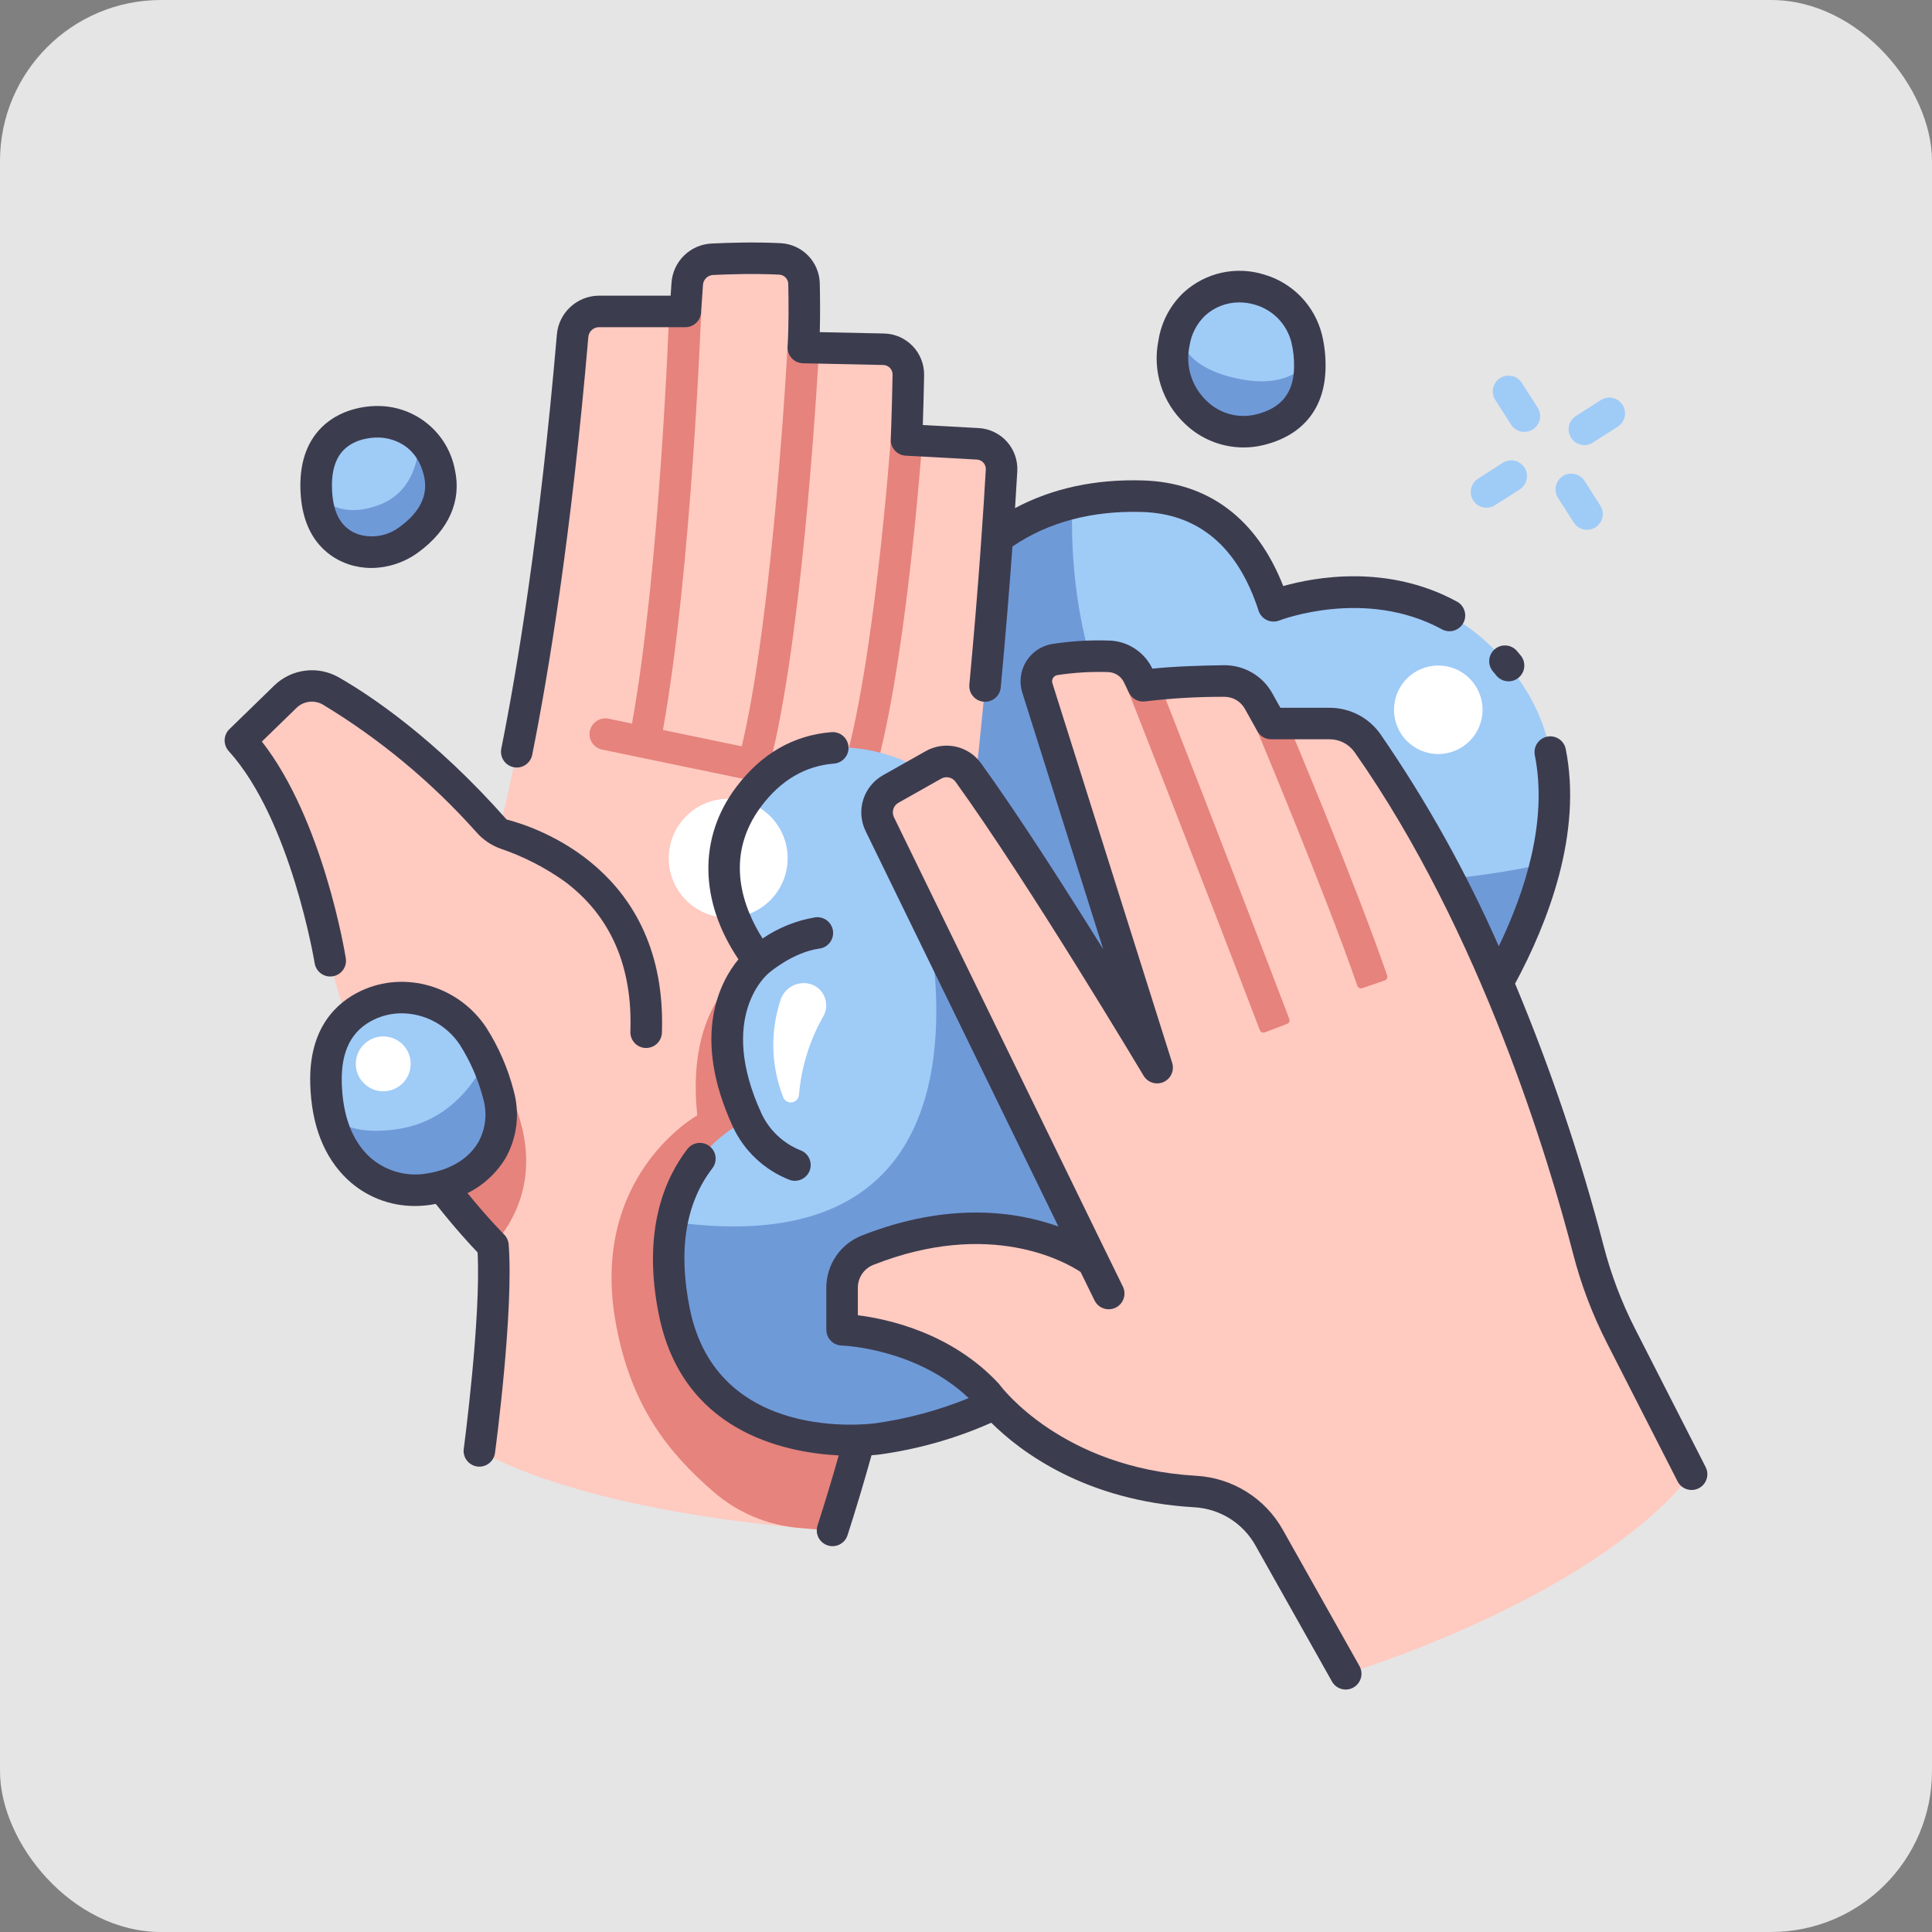 <svg width="60" height="60" viewBox="0 0 60 60" fill="none" xmlns="http://www.w3.org/2000/svg">
<rect x="0" y="0" width="60" height="60" fill="#808080" stroke="none"/>
<rect width="60" height="60" rx="5" fill="#E5E5E5"/>
<path d="M30.077 18.97L33.303 15.629C34.012 15.46 34.739 15.387 35.467 15.412C37.909 15.48 39.034 17.215 39.552 18.817C39.552 18.817 44.48 16.851 47.358 21.379C48.437 23.077 48.433 25.03 48.006 26.809L45.283 31.34L35.111 33.955L30.077 18.97Z" fill="#9FCBF7"/>
<path d="M45.411 32.254C45.411 32.254 47.29 29.78 48.003 26.82C33.507 29.968 33.197 18.237 33.303 15.63C30.39 16.343 29.33 18.543 29.33 18.543L28.145 22.859L35.763 35.893L45.411 32.254Z" fill="#6F9AD8"/>
<path d="M31.104 14.612C30.977 16.864 30.525 23.691 29.389 31.371L25.856 47.529C25.856 47.529 18.732 47.16 14.889 45.055C14.889 45.055 15.468 40.738 15.31 38.685L12.318 34.787C11.46 33.375 10.651 31.672 10.257 29.838C10.257 29.838 9.52 25.261 7.467 22.998L8.864 21.638C9.047 21.459 9.285 21.345 9.539 21.313C9.793 21.282 10.051 21.333 10.273 21.461C11.32 22.059 13.275 23.382 15.469 25.893C15.469 25.893 16.884 20.912 17.784 10.424C17.801 10.219 17.895 10.028 18.047 9.889C18.198 9.75 18.396 9.673 18.602 9.672H21.285L21.343 8.818C21.356 8.617 21.442 8.428 21.586 8.287C21.729 8.146 21.919 8.063 22.12 8.053C22.669 8.026 23.457 8.004 24.22 8.042C24.419 8.051 24.607 8.135 24.746 8.277C24.885 8.419 24.965 8.608 24.97 8.807C24.982 9.367 24.988 10.158 24.948 10.794L27.444 10.848C27.651 10.852 27.848 10.938 27.992 11.088C28.135 11.237 28.214 11.438 28.21 11.645C28.199 12.196 28.181 12.958 28.152 13.664L30.365 13.785C30.468 13.791 30.569 13.816 30.662 13.861C30.755 13.906 30.838 13.968 30.906 14.045C30.975 14.122 31.028 14.211 31.062 14.309C31.096 14.406 31.11 14.509 31.104 14.612Z" fill="#FFCAC0"/>
<path d="M40.58 10.511C40.195 8.975 38.259 8.374 37.093 9.445C36.867 9.654 36.693 9.913 36.586 10.201C36.586 10.201 36.415 12.037 38.631 12.351C39.882 12.528 40.676 11.234 40.676 11.234C40.671 10.99 40.639 10.748 40.58 10.511Z" fill="#9FCBF7"/>
<path d="M27.856 32.835L23.569 29.839C23.569 29.839 21.246 30.768 21.654 34.639C21.654 34.639 18.284 36.515 19.128 41.113C19.591 43.64 20.721 45.091 22.183 46.35C22.921 46.981 23.837 47.366 24.805 47.45C25.46 47.509 25.856 47.529 25.856 47.529C27.135 43.572 28.117 39.06 28.867 34.652L27.856 32.835Z" fill="#E5837C"/>
<path d="M11.752 13.102C11.752 13.102 9.703 12.981 9.824 15.271C9.825 15.292 9.826 15.312 9.828 15.332C9.828 15.332 10.714 16.894 12.274 16.083C13.835 15.272 13.027 13.586 13.027 13.586C12.669 13.285 12.22 13.114 11.752 13.102Z" fill="#9FCBF7"/>
<path d="M27.08 24.311L26.146 24.017C27.141 20.852 27.659 13.702 27.664 13.63L28.642 13.691C28.62 13.989 28.11 21.035 27.08 24.311Z" fill="#E5837C"/>
<path d="M25.476 23.684L23.995 23.377C24.984 19.207 25.42 11.159 25.438 10.805L24.459 10.768C24.454 10.854 24.009 19.101 23.036 23.178L20.587 22.67C21.476 17.737 21.774 9.747 21.777 9.666L20.783 9.672C20.78 9.753 20.501 17.609 19.628 22.472L18.898 22.32C18.77 22.294 18.638 22.319 18.529 22.391C18.421 22.462 18.345 22.573 18.319 22.701C18.292 22.828 18.318 22.96 18.389 23.069C18.46 23.177 18.572 23.253 18.699 23.279L25.278 24.643C25.405 24.669 25.537 24.644 25.646 24.572C25.754 24.501 25.83 24.39 25.857 24.262C25.883 24.135 25.858 24.003 25.786 23.894C25.715 23.786 25.604 23.71 25.476 23.684L25.476 23.684Z" fill="#E5837C"/>
<path d="M47.341 13.413C47.259 13.414 47.178 13.393 47.106 13.353C47.034 13.314 46.973 13.257 46.928 13.188L46.437 12.42C46.402 12.365 46.379 12.305 46.367 12.242C46.356 12.178 46.358 12.114 46.371 12.051C46.385 11.988 46.411 11.928 46.448 11.876C46.485 11.823 46.531 11.778 46.586 11.743C46.64 11.709 46.7 11.685 46.763 11.674C46.827 11.662 46.892 11.664 46.954 11.677C47.017 11.691 47.077 11.717 47.13 11.754C47.182 11.791 47.227 11.838 47.262 11.892L47.753 12.66C47.801 12.734 47.827 12.819 47.83 12.907C47.833 12.995 47.812 13.081 47.77 13.159C47.728 13.236 47.666 13.3 47.591 13.345C47.515 13.389 47.429 13.413 47.341 13.413V13.413Z" fill="#9FCBF7"/>
<path d="M49.287 16.453C49.205 16.453 49.123 16.432 49.051 16.392C48.979 16.353 48.918 16.296 48.874 16.227L48.383 15.459C48.314 15.349 48.292 15.217 48.32 15.092C48.349 14.966 48.425 14.857 48.534 14.787C48.643 14.718 48.774 14.694 48.9 14.721C49.026 14.748 49.137 14.823 49.207 14.931L49.699 15.699C49.746 15.773 49.773 15.858 49.776 15.946C49.779 16.034 49.758 16.121 49.716 16.198C49.674 16.275 49.612 16.339 49.536 16.384C49.461 16.429 49.374 16.452 49.287 16.452V16.453Z" fill="#9FCBF7"/>
<path d="M49.204 13.822C49.098 13.822 48.995 13.788 48.911 13.725C48.826 13.661 48.764 13.572 48.734 13.47C48.704 13.369 48.708 13.26 48.745 13.161C48.783 13.062 48.851 12.977 48.94 12.92L49.708 12.429C49.762 12.393 49.823 12.368 49.886 12.356C49.95 12.344 50.016 12.345 50.079 12.358C50.143 12.372 50.203 12.398 50.256 12.434C50.31 12.472 50.355 12.519 50.39 12.573C50.425 12.628 50.449 12.689 50.46 12.753C50.471 12.817 50.47 12.883 50.455 12.946C50.441 13.009 50.414 13.069 50.377 13.122C50.339 13.175 50.291 13.219 50.236 13.254L49.468 13.745C49.389 13.796 49.298 13.822 49.204 13.822Z" fill="#9FCBF7"/>
<path d="M46.165 15.768C46.059 15.768 45.956 15.733 45.871 15.67C45.786 15.607 45.724 15.517 45.695 15.416C45.665 15.314 45.669 15.206 45.706 15.106C45.743 15.007 45.811 14.923 45.901 14.866L46.669 14.374C46.723 14.339 46.783 14.316 46.846 14.305C46.91 14.293 46.975 14.294 47.037 14.308C47.1 14.322 47.16 14.348 47.212 14.385C47.265 14.422 47.31 14.468 47.345 14.523C47.379 14.577 47.403 14.637 47.414 14.7C47.426 14.764 47.424 14.829 47.411 14.891C47.397 14.954 47.371 15.014 47.334 15.066C47.297 15.119 47.251 15.164 47.196 15.199L46.428 15.69C46.35 15.741 46.258 15.768 46.165 15.768Z" fill="#9FCBF7"/>
<path d="M28.998 24.104C28.998 24.104 25.523 21.735 23.26 24.735C21.898 26.54 22.555 28.516 23.57 29.839C23.57 29.839 21.628 31.368 23.207 34.79C23.207 34.79 21.344 35.523 20.875 37.945C21.64 40.184 24.029 41.872 27.012 44.124C27.012 44.124 32.779 43.204 33.726 37.993L28.998 24.104Z" fill="#9FCBF7"/>
<path d="M20.875 37.945C20.714 38.871 20.737 39.821 20.943 40.738C21.89 45.423 27.26 44.686 27.26 44.686C27.26 44.686 33.998 43.949 34.945 38.738L32.56 32.871L28.356 26.654C28.356 26.654 32.512 39.58 20.875 37.945Z" fill="#6F9AD8"/>
<path d="M27.322 25.596L33.943 39.175C33.943 39.175 31.267 37.127 26.953 38.824C26.718 38.916 26.516 39.076 26.373 39.284C26.23 39.492 26.153 39.738 26.153 39.991V41.299C26.153 41.299 28.852 41.358 30.66 43.306C30.66 43.306 32.628 46.068 37.124 46.323C37.597 46.351 38.055 46.498 38.456 46.749C38.857 47.001 39.188 47.349 39.419 47.762L41.793 51.982C41.793 51.982 49.347 49.739 52.535 45.784L50.342 41.489C49.907 40.637 49.568 39.741 49.328 38.815C48.579 35.916 46.446 28.739 42.468 23.08C42.336 22.892 42.16 22.738 41.955 22.633C41.751 22.527 41.524 22.472 41.294 22.472H39.475L39.084 21.77C38.978 21.581 38.823 21.423 38.635 21.314C38.447 21.205 38.233 21.149 38.015 21.152C37.175 21.151 36.335 21.201 35.5 21.3L35.348 20.982C35.264 20.808 35.135 20.661 34.974 20.556C34.813 20.45 34.626 20.392 34.433 20.385C33.872 20.366 33.311 20.399 32.756 20.484C32.66 20.5 32.568 20.537 32.486 20.591C32.405 20.646 32.337 20.717 32.285 20.801C32.234 20.884 32.201 20.978 32.189 21.075C32.177 21.172 32.187 21.271 32.216 21.364C32.762 23.097 34.241 27.786 35.779 32.66C35.784 32.674 35.783 32.69 35.777 32.703C35.771 32.717 35.76 32.728 35.746 32.735C35.732 32.741 35.717 32.742 35.702 32.737C35.688 32.733 35.675 32.723 35.668 32.71C34.796 31.263 31.99 26.649 30.07 23.992C29.951 23.826 29.774 23.711 29.575 23.668C29.375 23.625 29.167 23.656 28.989 23.757L27.661 24.506C27.476 24.61 27.338 24.781 27.275 24.983C27.212 25.186 27.229 25.405 27.322 25.596Z" fill="#FFCAC0"/>
<path d="M39.125 31.992C37.277 27.146 35.021 21.416 34.998 21.36C35.334 21.291 35.673 21.251 36.015 21.238C36.038 21.295 38.192 26.795 40.04 31.643C40.046 31.658 40.048 31.674 40.048 31.689C40.047 31.705 40.044 31.721 40.037 31.735C40.031 31.75 40.021 31.763 40.01 31.774C39.998 31.784 39.984 31.793 39.97 31.798L39.28 32.061C39.25 32.072 39.217 32.072 39.188 32.059C39.16 32.046 39.137 32.022 39.125 31.992Z" fill="#E5837C"/>
<path d="M42.154 30.614C41.135 27.67 38.967 22.511 38.946 22.461L40.002 22.471C40.023 22.522 42.054 27.33 43.08 30.296C43.085 30.311 43.087 30.327 43.086 30.343C43.085 30.358 43.081 30.374 43.074 30.388C43.067 30.402 43.057 30.415 43.045 30.425C43.033 30.436 43.02 30.443 43.005 30.448L42.306 30.688C42.291 30.693 42.276 30.695 42.26 30.694C42.244 30.693 42.229 30.689 42.215 30.682C42.2 30.676 42.188 30.666 42.177 30.654C42.167 30.642 42.159 30.629 42.154 30.614Z" fill="#E5837C"/>
<path d="M14.695 32.187L12.63 35.285C13.41 36.504 14.307 37.643 15.31 38.686C17.945 35.681 14.695 32.187 14.695 32.187Z" fill="#E5837C"/>
<path d="M14.696 32.186C13.983 31.109 12.589 30.666 11.42 31.217C10.714 31.549 10.084 32.239 10.125 33.65C10.132 33.983 10.172 34.315 10.244 34.64C10.244 34.64 11.277 36.415 13.466 35.677C15.654 34.939 15.094 32.913 15.094 32.913C14.981 32.661 14.847 32.418 14.696 32.186Z" fill="#9FCBF7"/>
<path d="M10.984 17.063C11.275 17.153 11.583 17.172 11.883 17.119C12.183 17.065 12.466 16.941 12.708 16.756C13.24 16.367 13.868 15.681 13.65 14.698C13.568 14.269 13.349 13.879 13.026 13.586C13.002 14.405 12.738 15.325 11.757 15.687C10.801 16.04 10.197 15.732 9.829 15.331C9.906 16.431 10.452 16.885 10.984 17.063Z" fill="#6F9AD8"/>
<path d="M39.087 13.356C39.814 13.19 40.66 12.716 40.677 11.413C40.678 11.352 40.676 11.293 40.674 11.234C40.256 11.682 39.61 11.965 38.612 11.791C37.078 11.523 36.65 10.814 36.587 10.202C36.53 10.35 36.487 10.504 36.459 10.66C36.379 11.046 36.4 11.446 36.518 11.822C36.637 12.198 36.851 12.538 37.138 12.808C37.391 13.055 37.702 13.235 38.043 13.331C38.383 13.427 38.743 13.435 39.087 13.356Z" fill="#6F9AD8"/>
<path d="M15.095 32.913C14.684 33.749 13.861 34.846 12.325 35.068C11.204 35.23 10.586 34.975 10.246 34.639C10.37 35.26 10.677 35.83 11.127 36.274C11.414 36.54 11.758 36.737 12.132 36.852C12.506 36.967 12.901 36.996 13.287 36.936C13.996 36.834 14.823 36.493 15.276 35.724C15.423 35.464 15.516 35.177 15.551 34.881C15.586 34.584 15.562 34.284 15.48 33.997C15.381 33.626 15.252 33.263 15.095 32.913Z" fill="#6F9AD8"/>
<path d="M44.667 23.417C45.426 23.417 46.042 22.802 46.042 22.043C46.042 21.283 45.426 20.668 44.667 20.668C43.908 20.668 43.292 21.283 43.292 22.043C43.292 22.802 43.908 23.417 44.667 23.417Z" fill="white"/>
<path d="M22.615 28.5C23.635 28.5 24.461 27.673 24.461 26.654C24.461 25.634 23.635 24.808 22.615 24.808C21.595 24.808 20.769 25.634 20.769 26.654C20.769 27.673 21.595 28.5 22.615 28.5Z" fill="white"/>
<path d="M11.902 33.891C12.373 33.891 12.754 33.509 12.754 33.038C12.754 32.568 12.373 32.187 11.902 32.187C11.432 32.187 11.05 32.568 11.05 33.038C11.05 33.509 11.432 33.891 11.902 33.891Z" fill="white"/>
<path d="M25.078 30.54C25.188 30.558 25.291 30.601 25.381 30.667C25.47 30.733 25.542 30.82 25.59 30.919C25.639 31.019 25.662 31.129 25.659 31.24C25.656 31.351 25.626 31.459 25.572 31.556C25.145 32.305 24.886 33.138 24.813 33.997C24.81 34.055 24.787 34.11 24.748 34.153C24.709 34.197 24.657 34.225 24.599 34.234C24.542 34.243 24.483 34.232 24.433 34.203C24.382 34.174 24.343 34.129 24.323 34.075C23.944 33.109 23.914 32.041 24.24 31.057C24.295 30.885 24.41 30.738 24.564 30.644C24.718 30.549 24.9 30.512 25.078 30.54Z" fill="white"/>
<path d="M46.421 20.161C46.372 20.203 46.332 20.254 46.302 20.311C46.273 20.368 46.255 20.431 46.25 20.495C46.245 20.559 46.252 20.623 46.272 20.684C46.291 20.746 46.323 20.802 46.365 20.851C46.399 20.892 46.434 20.934 46.468 20.977C46.55 21.078 46.668 21.142 46.797 21.156C46.861 21.163 46.926 21.157 46.988 21.139C47.049 21.121 47.107 21.09 47.157 21.05C47.207 21.01 47.248 20.96 47.279 20.903C47.31 20.847 47.33 20.785 47.336 20.721C47.343 20.657 47.337 20.592 47.319 20.531C47.301 20.469 47.271 20.411 47.23 20.361C47.191 20.312 47.151 20.265 47.111 20.218C47.027 20.119 46.907 20.057 46.778 20.047C46.648 20.036 46.52 20.077 46.421 20.161Z" fill="#3C3C4F"/>
<path d="M15.952 23.826C16.015 23.839 16.08 23.839 16.143 23.827C16.206 23.814 16.266 23.79 16.319 23.754C16.373 23.718 16.419 23.672 16.454 23.619C16.49 23.566 16.515 23.506 16.528 23.443C17.03 20.937 17.74 16.652 18.271 10.464C18.278 10.382 18.316 10.305 18.377 10.249C18.438 10.193 18.518 10.161 18.601 10.161H21.285C21.409 10.161 21.528 10.113 21.619 10.029C21.71 9.944 21.765 9.828 21.773 9.704L21.831 8.849C21.836 8.768 21.871 8.692 21.928 8.635C21.986 8.578 22.063 8.545 22.144 8.54C22.665 8.515 23.444 8.492 24.195 8.529C24.27 8.532 24.342 8.563 24.395 8.616C24.448 8.67 24.478 8.741 24.48 8.816C24.492 9.362 24.498 10.142 24.459 10.761C24.454 10.827 24.463 10.893 24.485 10.956C24.508 11.018 24.542 11.075 24.587 11.123C24.631 11.172 24.685 11.211 24.745 11.238C24.806 11.266 24.871 11.28 24.937 11.282L27.433 11.335C27.51 11.337 27.584 11.37 27.638 11.425C27.692 11.482 27.721 11.556 27.72 11.634C27.71 12.157 27.692 12.93 27.663 13.643C27.657 13.771 27.703 13.896 27.79 13.991C27.876 14.086 27.997 14.144 28.125 14.151L30.338 14.272C30.377 14.274 30.414 14.284 30.449 14.301C30.484 14.317 30.515 14.341 30.541 14.369C30.567 14.398 30.586 14.432 30.599 14.468C30.612 14.505 30.617 14.543 30.615 14.582C30.549 15.737 30.396 18.14 30.105 21.252C30.098 21.316 30.104 21.381 30.122 21.444C30.14 21.506 30.171 21.564 30.212 21.614C30.253 21.665 30.304 21.706 30.361 21.737C30.419 21.767 30.481 21.786 30.546 21.792C30.611 21.798 30.676 21.791 30.738 21.772C30.8 21.753 30.857 21.721 30.907 21.679C30.957 21.637 30.997 21.586 31.027 21.528C31.057 21.471 31.075 21.407 31.08 21.343C31.238 19.647 31.356 18.163 31.442 16.972C32.553 16.217 33.904 15.856 35.452 15.899C37.221 15.948 38.443 16.979 39.086 18.965C39.106 19.028 39.14 19.087 39.184 19.137C39.228 19.188 39.282 19.228 39.343 19.257C39.404 19.285 39.469 19.301 39.536 19.303C39.603 19.305 39.67 19.294 39.732 19.269C39.758 19.259 42.396 18.244 44.78 19.544C44.836 19.575 44.898 19.594 44.962 19.601C45.026 19.608 45.09 19.602 45.152 19.584C45.214 19.565 45.271 19.535 45.321 19.495C45.371 19.455 45.413 19.405 45.444 19.348C45.475 19.292 45.494 19.23 45.501 19.166C45.508 19.102 45.502 19.037 45.484 18.976C45.466 18.914 45.435 18.856 45.395 18.806C45.355 18.756 45.305 18.715 45.248 18.684C43.083 17.503 40.821 17.927 39.852 18.201C39.033 16.109 37.529 14.977 35.48 14.92C33.997 14.878 32.671 15.168 31.523 15.78C31.553 15.322 31.576 14.937 31.593 14.637C31.602 14.47 31.579 14.302 31.523 14.144C31.468 13.986 31.382 13.841 31.271 13.716C31.159 13.591 31.024 13.49 30.873 13.418C30.722 13.345 30.559 13.303 30.392 13.294L28.659 13.2C28.678 12.63 28.691 12.065 28.699 11.653C28.705 11.316 28.577 10.991 28.344 10.748C28.111 10.505 27.791 10.364 27.454 10.357L25.459 10.315C25.474 9.783 25.468 9.22 25.459 8.795C25.45 8.473 25.32 8.167 25.095 7.936C24.87 7.706 24.566 7.569 24.244 7.552C23.453 7.513 22.639 7.536 22.096 7.563C21.775 7.579 21.471 7.712 21.242 7.938C21.013 8.163 20.875 8.464 20.854 8.784L20.827 9.182H18.601C18.273 9.184 17.958 9.308 17.717 9.53C17.475 9.751 17.325 10.055 17.295 10.381C16.768 16.524 16.065 20.77 15.568 23.251C15.543 23.378 15.569 23.51 15.641 23.618C15.713 23.726 15.825 23.801 15.952 23.826Z" fill="#3C3C4F"/>
<path d="M10.255 30.326C10.281 30.326 10.308 30.324 10.334 30.32C10.462 30.299 10.577 30.228 10.653 30.123C10.729 30.018 10.76 29.887 10.739 29.759C10.71 29.575 10.027 25.45 8.133 23.03L9.205 21.987C9.312 21.881 9.451 21.814 9.6 21.796C9.749 21.777 9.9 21.808 10.03 21.884C11.804 22.957 13.407 24.29 14.787 25.836C14.993 26.074 15.257 26.254 15.554 26.359C16.263 26.601 16.934 26.945 17.544 27.38C18.965 28.446 19.649 30.013 19.577 32.039C19.575 32.103 19.585 32.167 19.608 32.228C19.63 32.288 19.664 32.343 19.708 32.39C19.752 32.437 19.805 32.475 19.863 32.502C19.922 32.529 19.985 32.544 20.049 32.546C20.055 32.546 20.061 32.546 20.067 32.546C20.194 32.546 20.315 32.496 20.407 32.408C20.498 32.32 20.551 32.2 20.556 32.074C20.735 27.013 16.632 25.681 15.732 25.45C13.506 22.932 11.514 21.604 10.517 21.034C10.201 20.855 9.837 20.782 9.478 20.828C9.118 20.873 8.783 21.033 8.522 21.285L7.124 22.645C7.033 22.733 6.98 22.854 6.976 22.98C6.972 23.107 7.018 23.23 7.103 23.325C9.033 25.452 9.765 29.869 9.772 29.914C9.791 30.029 9.85 30.133 9.938 30.209C10.026 30.284 10.139 30.326 10.255 30.326Z" fill="#3C3C4F"/>
<path d="M25.896 23.714C25.961 23.71 26.024 23.693 26.082 23.663C26.14 23.634 26.191 23.594 26.233 23.545C26.276 23.496 26.308 23.439 26.328 23.378C26.348 23.316 26.356 23.251 26.35 23.186C26.345 23.122 26.327 23.059 26.297 23.002C26.268 22.944 26.227 22.893 26.177 22.851C26.128 22.809 26.07 22.778 26.009 22.759C25.947 22.739 25.882 22.733 25.817 22.738C24.639 22.834 23.647 23.406 22.867 24.439C21.683 26.009 21.716 27.985 22.933 29.792C22.378 30.464 21.453 32.145 22.754 34.978C23.104 35.739 23.736 36.335 24.517 36.64C24.577 36.663 24.641 36.673 24.706 36.67C24.77 36.668 24.834 36.653 24.892 36.625C24.951 36.598 25.004 36.56 25.047 36.512C25.091 36.465 25.125 36.409 25.147 36.348C25.169 36.288 25.179 36.223 25.176 36.159C25.173 36.094 25.157 36.031 25.13 35.973C25.102 35.914 25.064 35.862 25.016 35.818C24.968 35.775 24.912 35.742 24.851 35.72C24.327 35.508 23.901 35.108 23.657 34.599C23.656 34.596 23.654 34.594 23.653 34.591C23.652 34.589 23.651 34.586 23.65 34.583C22.267 31.585 23.809 30.273 23.872 30.222C23.875 30.22 23.877 30.216 23.881 30.214C23.884 30.211 23.888 30.209 23.891 30.206C23.898 30.2 24.629 29.572 25.444 29.459C25.508 29.451 25.57 29.431 25.627 29.399C25.683 29.366 25.732 29.323 25.772 29.272C25.811 29.22 25.84 29.162 25.857 29.099C25.873 29.036 25.877 28.971 25.869 28.907C25.86 28.842 25.838 28.78 25.805 28.725C25.772 28.669 25.728 28.62 25.676 28.581C25.624 28.543 25.565 28.515 25.502 28.499C25.439 28.483 25.374 28.48 25.31 28.49C24.727 28.588 24.172 28.812 23.683 29.146C23.112 28.249 22.445 26.625 23.65 25.029C24.253 24.229 25.009 23.786 25.896 23.714Z" fill="#3C3C4F"/>
<path d="M49.802 38.692C49.078 35.916 48.159 33.194 47.052 30.548C48.079 28.642 49.151 25.873 48.623 23.25C48.595 23.125 48.519 23.016 48.412 22.947C48.305 22.877 48.175 22.852 48.049 22.877C47.924 22.902 47.813 22.976 47.741 23.081C47.669 23.187 47.641 23.317 47.663 23.442C48.075 25.488 47.366 27.687 46.546 29.386C45.53 27.079 44.299 24.873 42.869 22.797C42.691 22.545 42.455 22.339 42.181 22.197C41.907 22.055 41.602 21.981 41.293 21.981H39.763L39.511 21.529C39.365 21.265 39.15 21.046 38.89 20.893C38.629 20.74 38.333 20.659 38.031 20.659H38.008C37.34 20.668 36.462 20.694 35.788 20.766C35.666 20.511 35.477 20.295 35.24 20.141C35.003 19.987 34.729 19.901 34.447 19.893C33.855 19.873 33.263 19.909 32.677 19.999C32.511 20.026 32.353 20.089 32.213 20.183C32.074 20.276 31.956 20.399 31.868 20.542C31.78 20.686 31.723 20.846 31.703 21.013C31.682 21.18 31.698 21.35 31.748 21.51C32.168 22.841 33.138 25.916 34.261 29.479C33.078 27.578 31.611 25.287 30.466 23.703C30.276 23.44 29.996 23.256 29.679 23.187C29.361 23.118 29.03 23.168 28.748 23.328L27.42 24.077C27.127 24.243 26.908 24.514 26.808 24.836C26.708 25.157 26.734 25.505 26.881 25.808L32.869 38.089C31.596 37.633 29.49 37.299 26.774 38.367C26.446 38.494 26.165 38.716 25.966 39.006C25.768 39.295 25.662 39.638 25.662 39.989V41.298C25.663 41.426 25.713 41.548 25.802 41.64C25.891 41.731 26.013 41.784 26.14 41.787C26.164 41.787 28.451 41.866 30.084 43.42C29.156 43.798 28.185 44.06 27.192 44.2C26.991 44.227 22.268 44.826 21.422 40.64C21.056 38.829 21.292 37.363 22.123 36.282C22.163 36.231 22.192 36.173 22.208 36.111C22.225 36.049 22.229 35.984 22.221 35.92C22.213 35.856 22.192 35.795 22.16 35.739C22.128 35.683 22.085 35.634 22.034 35.595C21.983 35.556 21.925 35.527 21.863 35.511C21.8 35.494 21.736 35.489 21.672 35.498C21.608 35.506 21.547 35.527 21.491 35.559C21.435 35.591 21.386 35.634 21.347 35.685C20.651 36.589 19.932 38.217 20.462 40.834C21.186 44.416 24.275 45.106 26.048 45.199C25.834 45.953 25.613 46.684 25.389 47.377C25.37 47.438 25.362 47.503 25.367 47.567C25.372 47.631 25.39 47.694 25.419 47.751C25.449 47.808 25.489 47.859 25.538 47.901C25.587 47.942 25.643 47.974 25.705 47.994C25.766 48.014 25.83 48.021 25.894 48.016C25.959 48.011 26.021 47.993 26.078 47.964C26.135 47.934 26.186 47.894 26.228 47.845C26.27 47.796 26.301 47.74 26.321 47.678C26.575 46.891 26.825 46.055 27.066 45.194C27.217 45.183 27.306 45.172 27.312 45.171C28.51 45.007 29.68 44.675 30.785 44.184C31.668 45.063 33.692 46.617 37.096 46.81C37.487 46.833 37.865 46.954 38.197 47.162C38.528 47.37 38.802 47.658 38.992 48.001L41.365 52.22C41.429 52.334 41.535 52.417 41.66 52.452C41.785 52.487 41.919 52.471 42.032 52.407C42.145 52.343 42.228 52.237 42.264 52.112C42.299 51.987 42.282 51.853 42.219 51.74L39.845 47.52C39.575 47.034 39.186 46.625 38.715 46.33C38.245 46.035 37.707 45.864 37.152 45.832C32.966 45.594 31.075 43.044 31.058 43.02C31.046 43.003 31.032 42.986 31.018 42.971C29.542 41.381 27.547 40.959 26.641 40.847V39.989C26.642 39.834 26.689 39.684 26.776 39.557C26.864 39.43 26.988 39.333 27.132 39.278C30.747 37.856 33.085 39.189 33.559 39.502L33.994 40.391C34.052 40.506 34.153 40.594 34.276 40.635C34.398 40.676 34.531 40.667 34.647 40.611C34.763 40.554 34.852 40.454 34.894 40.332C34.937 40.21 34.929 40.077 34.874 39.96L34.303 38.794L27.762 25.379C27.724 25.301 27.717 25.211 27.743 25.127C27.769 25.044 27.825 24.974 27.901 24.931L29.229 24.182C29.302 24.14 29.387 24.127 29.469 24.145C29.551 24.162 29.624 24.209 29.673 24.277C31.932 27.404 35.48 33.347 35.515 33.407C35.577 33.51 35.674 33.587 35.788 33.623C35.903 33.659 36.026 33.652 36.136 33.603C36.245 33.554 36.333 33.466 36.382 33.357C36.431 33.247 36.439 33.123 36.403 33.009C34.809 27.961 33.248 23.009 32.683 21.217C32.674 21.19 32.672 21.162 32.675 21.134C32.678 21.106 32.688 21.079 32.703 21.055C32.717 21.032 32.736 21.011 32.76 20.996C32.782 20.98 32.809 20.97 32.836 20.966C33.359 20.886 33.889 20.855 34.418 20.872C34.521 20.876 34.621 20.907 34.707 20.964C34.793 21.02 34.862 21.099 34.906 21.192L35.058 21.509C35.104 21.604 35.179 21.682 35.272 21.731C35.365 21.779 35.471 21.797 35.575 21.781C36.387 21.684 37.204 21.637 38.021 21.64C38.15 21.639 38.277 21.672 38.389 21.737C38.501 21.802 38.593 21.895 38.657 22.007L39.048 22.708C39.09 22.784 39.152 22.848 39.227 22.892C39.303 22.936 39.388 22.959 39.475 22.959H41.294C41.445 22.959 41.595 22.995 41.73 23.065C41.864 23.135 41.98 23.236 42.068 23.36C46.009 28.968 48.127 36.121 48.854 38.936C49.102 39.897 49.455 40.827 49.906 41.71L52.098 46.005C52.157 46.121 52.26 46.209 52.383 46.248C52.507 46.289 52.641 46.278 52.757 46.219C52.872 46.16 52.96 46.057 53 45.934C53.04 45.81 53.029 45.676 52.97 45.56L50.778 41.265C50.36 40.445 50.032 39.582 49.802 38.692Z" fill="#3C3C4F"/>
<path d="M39.254 8.525C38.826 8.392 38.371 8.373 37.933 8.471C37.496 8.569 37.092 8.779 36.761 9.082C36.342 9.477 36.066 10.001 35.977 10.57C35.882 11.035 35.907 11.516 36.05 11.969C36.193 12.421 36.449 12.829 36.794 13.155C37.283 13.631 37.94 13.897 38.622 13.896C38.815 13.896 39.008 13.875 39.196 13.832C40.45 13.544 41.15 12.687 41.166 11.418C41.173 11.072 41.136 10.726 41.054 10.39C40.943 9.949 40.719 9.545 40.403 9.217C40.087 8.89 39.691 8.651 39.254 8.525ZM38.978 12.877C38.713 12.937 38.437 12.93 38.176 12.857C37.915 12.783 37.676 12.646 37.481 12.457C37.251 12.242 37.08 11.972 36.986 11.672C36.891 11.373 36.875 11.053 36.941 10.746C36.993 10.387 37.163 10.055 37.424 9.803C37.714 9.537 38.095 9.39 38.489 9.391C38.653 9.391 38.816 9.416 38.973 9.463C39.247 9.541 39.496 9.69 39.695 9.894C39.893 10.099 40.035 10.352 40.105 10.628C40.166 10.882 40.194 11.143 40.188 11.405C40.176 12.211 39.781 12.693 38.978 12.877Z" fill="#3C3C4F"/>
<path d="M11.774 12.609H11.757C11.595 12.604 10.659 12.606 9.99 13.271C9.509 13.749 9.288 14.429 9.334 15.294C9.415 16.829 10.306 17.351 10.828 17.526C11.055 17.601 11.293 17.639 11.533 17.639C12.06 17.635 12.573 17.463 12.997 17.149C13.939 16.459 14.341 15.55 14.127 14.589C14.023 14.039 13.732 13.541 13.303 13.181C12.874 12.82 12.334 12.618 11.774 12.609ZM12.418 16.359C12.239 16.497 12.03 16.591 11.807 16.633C11.585 16.674 11.355 16.662 11.139 16.597C10.622 16.424 10.352 15.981 10.313 15.243C10.283 14.672 10.405 14.244 10.676 13.971C11.036 13.608 11.582 13.588 11.703 13.588C11.718 13.588 11.726 13.588 11.727 13.588C11.736 13.588 11.747 13.588 11.756 13.588C11.757 13.588 11.758 13.588 11.76 13.588C11.885 13.588 12.911 13.624 13.172 14.802C13.299 15.376 13.046 15.9 12.419 16.359H12.418Z" fill="#3C3C4F"/>
<path d="M15.698 35.971C15.877 35.654 15.991 35.306 16.035 34.945C16.078 34.585 16.05 34.219 15.952 33.87C15.773 33.177 15.487 32.518 15.103 31.915C14.248 30.621 12.575 30.13 11.211 30.772C10.464 31.124 9.584 31.911 9.635 33.662C9.671 34.937 10.06 35.935 10.789 36.627C11.357 37.162 12.109 37.458 12.89 37.453C13.046 37.452 13.202 37.441 13.357 37.419C13.417 37.41 13.476 37.4 13.534 37.389C14.125 38.139 14.609 38.663 14.832 38.896C14.941 40.938 14.409 44.946 14.403 44.988C14.393 45.052 14.397 45.117 14.413 45.18C14.429 45.243 14.457 45.302 14.496 45.353C14.535 45.405 14.584 45.448 14.64 45.481C14.696 45.514 14.758 45.535 14.822 45.544C14.886 45.552 14.951 45.548 15.014 45.531C15.076 45.514 15.135 45.486 15.186 45.446C15.238 45.406 15.28 45.357 15.312 45.301C15.345 45.244 15.365 45.182 15.373 45.118C15.397 44.94 15.957 40.726 15.797 38.646C15.787 38.528 15.736 38.418 15.653 38.335C15.648 38.33 15.173 37.857 14.519 37.054C15.007 36.812 15.416 36.436 15.698 35.971ZM14.854 35.474C14.439 36.178 13.651 36.388 13.218 36.45C12.904 36.498 12.584 36.475 12.28 36.383C11.977 36.291 11.698 36.132 11.464 35.917C10.929 35.409 10.643 34.641 10.614 33.634C10.586 32.64 10.917 31.993 11.629 31.657C11.895 31.532 12.185 31.468 12.479 31.469C12.838 31.472 13.191 31.563 13.506 31.735C13.821 31.907 14.089 32.154 14.286 32.454C14.612 32.969 14.855 33.532 15.007 34.123C15.072 34.347 15.091 34.582 15.065 34.813C15.039 35.045 14.967 35.27 14.854 35.474Z" fill="#3C3C4F"/>
</svg>
